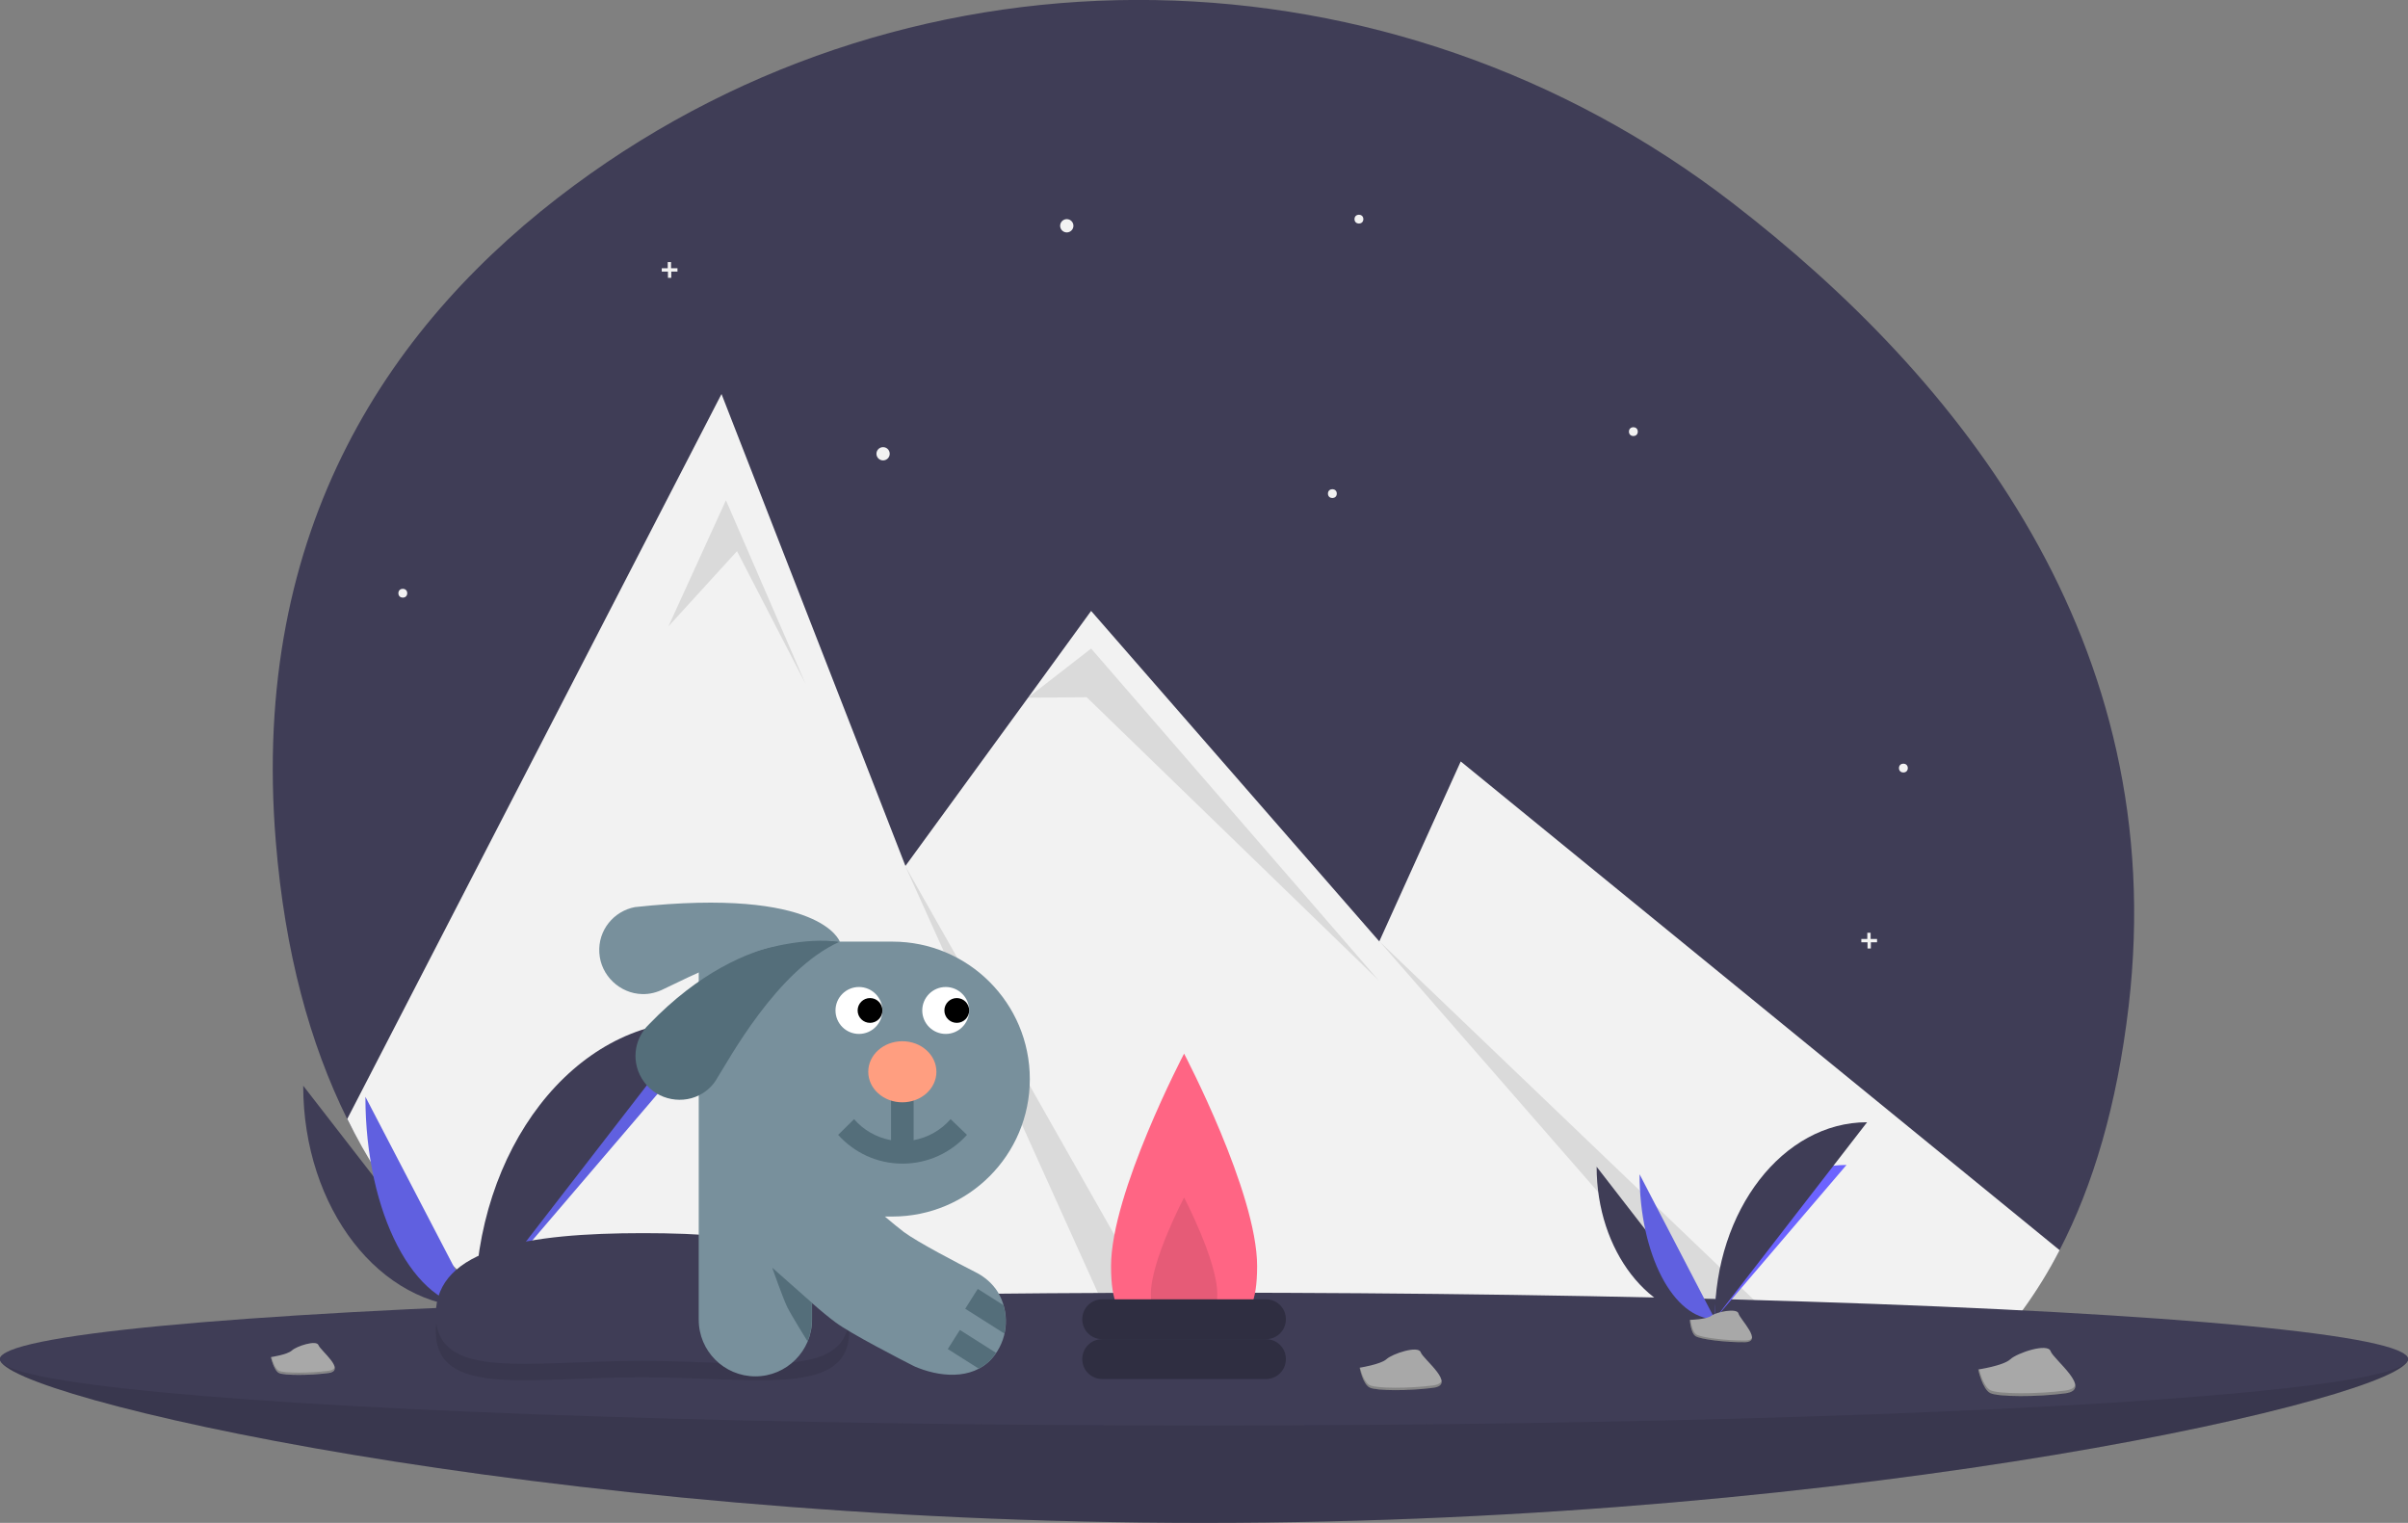 <?xml version="1.0" encoding="utf-8"?>
<!-- Generator: Adobe Illustrator 25.3.1, SVG Export Plug-In . SVG Version: 6.00 Build 0)  -->
<svg version="1.1" id="图层_1" xmlns="http://www.w3.org/2000/svg" xmlns:xlink="http://www.w3.org/1999/xlink" x="0px" y="0px"
	 viewBox="0 0 1088 688" style="enable-background:new 0 0 1088 688;" xml:space="preserve">
<rect x="0" y="0" width="1088" height="688" fill="#808080" stroke="none"/>
<style type="text/css">
	.st0{fill:#3F3D56;}
	.st1{fill:#F2F2F2;}
	.st2{opacity:0.1;enable-background:new    ;}
	.st3{fill:#FF6584;}
	.st4{fill:#2F2E41;}
	.st5{fill:#6060E0;}
	.st6{fill:#A8A8A8;}
	.st7{opacity:0.2;enable-background:new    ;}
	.st8{fill:#6C63FF;}
	.st9{fill:#78909C;}
	.st10{fill:#546E7A;}
	.st11{fill:#FF9E80;}
	.st12{fill:#FFFFFF;}
	.st13{clip-path:url(#SVGID_2_);}
	.st14{clip-path:url(#SVGID_9_);}
	.st15{clip-path:url(#SVGID_10_);fill:#546E7A;}
	.st16{clip-path:url(#SVGID_12_);fill:#546E7A;}
</style>
<g id="Group_11" transform="translate(57 56)">
	<path id="Path_83" class="st0" d="M904.8,398.4c-5.3,45.2-16.2,81.4-31.2,110.3c-20,38.5-54.2,54-84.8,70.3
		c-8.8,4.7-18,8.7-27.5,11.9c-55.6,19.3-117.8,14.2-166.7,4c-34.3-7.2-69.1-11.6-104.1-13.2c-10-0.4-20-0.7-30-0.7
		c-15.4,0-293.1,5.3-360.7-131.6c-16.7-33.8-28.1-75-32.2-125.3C56,182.2,119.9,88.8,202.4,27.8c156-115.4,369.8-110.6,523.4,7.9
		C828.2,114.6,924,234,904.8,398.4z"/>
	<path id="Path_84" class="st1" d="M873.6,508.8c-20,38.5-47.2,64-77.8,80.3c-8.8,4.7-18,8.7-27.5,11.9
		c-55.6,19.3-117.8,14.2-166.7,4c-34.3-7.2-69.1-11.6-104.1-13.2c-10-0.4-20-0.7-30-0.7c-15.4,0-30.8,0.6-46.2,1.7
		c-100.2,7.4-253.8-6.4-321.4-143.3L269,122l63,161.6l20.1,51.6l55.4-76L436,220l130.2,149.3L603,288l254.8,207.9l14.2,11.6
		L873.6,508.8z"/>
	<path id="Path_85" class="st2" d="M245,227l26-57l36,83l-31-60L245,227z"/>
	<path id="Path_86" class="st2" d="M497.5,591.8c-10-0.4-20-0.7-30-0.7L352,335.2L497.5,591.8z"/>
	<path id="Path_87" class="st2" d="M407.4,259.2L436,237l130,150L434,259L407.4,259.2z"/>
	<path id="Path_88" class="st2" d="M795.8,589c-8.8,4.7-18,8.7-27.5,11.9L566.2,369.2L795.8,589z"/>
	<circle id="Ellipse_11" class="st1" cx="425" cy="46" r="3"/>
	<circle id="Ellipse_12" class="st1" cx="342" cy="149" r="3"/>
	<circle id="Ellipse_13" class="st1" cx="545" cy="167" r="2"/>
	<circle id="Ellipse_14" class="st1" cx="125" cy="212" r="2"/>
	<circle id="Ellipse_15" class="st1" cx="557" cy="43" r="2"/>
	<circle id="Ellipse_16" class="st1" cx="681" cy="139" r="2"/>
	<circle id="Ellipse_17" class="st1" cx="803" cy="291" r="2"/>
	<path id="Path_89" class="st1" d="M249,65.2h-2.8v-2.8h-1.5v2.8H242v1.5h2.8v2.8h1.5v-2.8h2.8V65.2z"/>
	<path id="Path_90" class="st1" d="M791,368.2h-2.8v-2.8h-1.5v2.8H784v1.5h2.8v2.8h1.5v-2.8h2.8V368.2z"/>
	<path id="Path_91" class="st0" d="M1031,558c0,16.6-243.6,74-544,74s-544-57.4-544-74s243.6,14,544,14S1031,541.4,1031,558z"/>
	<path id="Path_92" class="st2" d="M1031,558c0,16.6-243.6,74-544,74s-544-57.4-544-74s243.6,14,544,14S1031,541.4,1031,558z"/>
	<ellipse id="Ellipse_18" class="st0" cx="487" cy="558" rx="544" ry="30"/>
	<path id="Path_93" class="st3" d="M511,516c0,33.1-14.8,24-33,24s-33,9.1-33-24s33-96,33-96S511,482.8,511,516z"/>
	<path id="Path_94" class="st2" d="M493,528.6c0,15.1-6.7,10.9-15,10.9s-15,4.2-15-10.9s15-43.6,15-43.6S493,513.6,493,528.6z"/>
	<path id="Rectangle_97" class="st4" d="M441,549h74c5,0,9,4,9,9l0,0c0,5-4,9-9,9h-74c-5,0-9-4-9-9l0,0C432,553,436,549,441,549z"/>
	<path id="Rectangle_98" class="st4" d="M441,531h74c5,0,9,4,9,9l0,0c0,5-4,9-9,9h-74c-5,0-9-4-9-9l0,0C432,535,436,531,441,531z"/>
	<path id="Path_95" class="st0" d="M80,434.5c0,55.3,34.7,100.1,77.6,100.1"/>
	<path id="Path_96" class="st5" d="M157.6,534.7c0-56,38.7-101.3,86.6-101.3"/>
	<path id="Path_97" class="st5" d="M108.1,439.5c0,52.6,22.1,95.1,49.5,95.1"/>
	<path id="Path_98" class="st0" d="M157.6,534.7c0-71.5,44.8-129.4,100.1-129.4"/>
	<path id="Path_99" class="st6" d="M141.3,535.4c0,0,11-0.3,14.3-2.7s16.9-5.2,17.8-1.4s16.5,18.8,4.1,18.9s-28.9-1.9-32.2-4
		S141.3,535.4,141.3,535.4z"/>
	<path id="Path_100" class="st7" d="M177.7,548.9c-12.4,0.1-28.9-1.9-32.2-4c-2.5-1.5-3.5-7-3.9-9.6l-0.4,0c0,0,0.7,8.9,4,10.9
		s19.8,4.1,32.2,4c3.6,0,4.8-1.3,4.8-3.2C181.8,548.2,180.4,548.9,177.7,548.9z"/>
	<path id="Path_101" class="st0" d="M664.4,471.1c0,38,23.9,68.8,53.3,68.8"/>
	<path id="Path_102" class="st8" d="M717.8,539.9c0-38.5,26.6-69.6,59.5-69.6"/>
	<path id="Path_103" class="st5" d="M683.8,474.5c0,36.1,15.2,65.4,34,65.4"/>
	<path id="Path_104" class="st0" d="M717.8,539.9c0-49.1,30.8-88.9,68.8-88.9"/>
	<path id="Path_105" class="st6" d="M706.5,540.3c0,0,7.6-0.2,9.8-1.9s11.6-3.6,12.2-1s11.4,12.9,2.8,13s-19.8-1.3-22.1-2.7
		S706.5,540.3,706.5,540.3z"/>
	<path id="Path_106" class="st7" d="M731.6,549.6c-8.5,0.1-19.8-1.3-22.1-2.7c-1.7-1.1-2.4-4.8-2.7-6.6l-0.3,0c0,0,0.5,6.1,2.8,7.5
		s13.6,2.8,22.1,2.7c2.5,0,3.3-0.9,3.3-2.2C734.3,549.1,733.4,549.6,731.6,549.6z"/>
	<path id="Path_107" class="st6" d="M836.8,562.7c0,0,11.4-1.7,14.5-4.6s16.9-7.5,18.2-3.7s19.5,17.4,6.6,19.1s-30.2,1.6-33.8-0.1
		S836.8,562.7,836.8,562.7z"/>
	<path id="Path_108" class="st7" d="M876.2,572.2c-12.9,1.7-30.2,1.6-33.8-0.1c-2.8-1.3-4.5-6.9-5.2-9.5l-0.4,0.1
		c0,0,1.8,9.1,5.5,10.8s21,1.7,33.8,0.1c3.7-0.5,4.8-2,4.5-3.9C880.3,570.9,879,571.8,876.2,572.2z"/>
	<path id="Path_109" class="st6" d="M557.3,561.9c0,0,9.6-1.5,12.2-3.9s14.3-6.3,15.4-3.1s16.5,14.7,5.6,16.1s-25.4,1.4-28.6-0.1
		S557.3,561.9,557.3,561.9z"/>
	<path id="Path_110" class="st7" d="M590.5,569.9c-10.9,1.4-25.4,1.4-28.6-0.1c-2.4-1.1-3.8-5.8-4.4-8l-0.3,0.1c0,0,1.5,7.7,4.7,9.1
		s17.7,1.5,28.6,0.1c3.1-0.4,4.1-1.7,3.8-3.3C594,568.8,592.9,569.6,590.5,569.9z"/>
	<path id="Path_111" class="st6" d="M65.4,557.1c0,0,7.5-1.1,9.5-3s11.1-4.9,12-2.4s12.8,11.5,4.4,12.6s-19.8,1.1-22.2,0
		S65.4,557.1,65.4,557.1z"/>
	<path id="Path_112" class="st7" d="M91.3,563.3c-8.4,1.1-19.8,1.1-22.2,0c-1.8-0.8-3-4.5-3.4-6.2l-0.2,0c0,0,1.2,6,3.6,7.1
		s13.8,1.1,22.2,0c2.4-0.3,3.2-1.3,3-2.6C94,562.5,93.1,563.1,91.3,563.3z"/>
	<path id="Path_113" class="st2" d="M326.7,545.3c0,30.2-42.1,20.9-93.7,20.9s-93.1,9.3-93.1-20.9s42.1-36.8,93.7-36.8
		S326.7,515.1,326.7,545.3z"/>
	<path id="Path_114" class="st0" d="M326.7,537.9c0,30.2-42.1,20.9-93.7,20.9s-93.1,9.3-93.1-20.9c0-30.2,42.1-36.8,93.7-36.8
		S326.7,507.7,326.7,537.9z"/>
</g>
<g>
	<path class="st9" d="M440.5,574.6c-7.7-3.9-25.9-13.4-32.1-18c-2.2-1.7-5.2-4.1-8.6-7h3.4l0,0c34.3,0,62.1-27.8,62.1-62.1
		s-27.8-62.1-62.1-62.1h-20.3l0,0l0,0h-67.2v122.5v1.7v46.6c0,14.2,11.5,25.6,25.6,25.6s25.6-11.5,25.6-25.6v-7.5
		c4.1,3.6,7.9,6.7,10.6,8.7c7,5.2,29.4,16.7,34.9,19.5c0.8,0.4,1.6,0.8,2.5,1.1c11.8,4.6,26.5,5.1,34.6-5.9l0,0
		c6.3-8.6,6.5-19.7,1.4-28.3C448.5,579.9,444.8,576.7,440.5,574.6z"/>
	<path class="st10" d="M293.3,462.7c-7.1,6.7-8.4,17.9-2.2,26.2c6,8.2,17.8,10.4,26.4,5c2.9-1.8,5.2-4.3,6.7-7.1
		c4.7-7.2,26.8-48.8,55.3-61.4C379.4,425.4,338.2,416.1,293.3,462.7z"/>
	<path class="st9" d="M286.9,409.8c-9.6,1.8-16.8,10.5-16.1,20.7c0.6,10.2,9.3,18.4,19.4,18.6c3.4,0.1,6.7-0.8,9.5-2.2
		c7.9-3.5,47.8-25.5,79.8-21.4C379.4,425.4,371.3,400.7,286.9,409.8z"/>
	<path class="st10" d="M429.5,505.6c-4.3,4.9-10.1,8.3-16.7,9.5v-21.5h-10.2v21.5c-6.6-1.2-12.5-4.6-16.7-9.5l-7.2,7.1
		c7.2,8,17.5,13,29.1,13c11.5,0,21.9-5,29.1-13L429.5,505.6z"/>
	<ellipse class="st11" cx="407.7" cy="484.2" rx="15.4" ry="13.8"/>
	<g>
		<g>
			<circle class="st12" cx="388.1" cy="456.5" r="10.6"/>
			<circle cx="393.1" cy="456.5" r="5.6"/>
		</g>
		<g>
			<circle class="st12" cx="427.3" cy="456.5" r="10.6"/>
			<circle cx="432.3" cy="456.5" r="5.6"/>
		</g>
	</g>
	<g>
		<g>
			<defs>
				<path id="SVGID_1_" d="M440.5,574.6c-7.7-3.9-25.9-13.4-32.1-18c-2.2-1.7-5.2-4.1-8.6-7h3.4l0,0c34.3,0,62.1-27.8,62.1-62.1
					s-27.8-62.1-62.1-62.1h-87.6v122.5v1.7v46.6c0,14.2,11.5,25.6,25.6,25.6s25.6-11.5,25.6-25.6v-7.5c4.1,3.6,7.9,6.7,10.6,8.7
					c7,5.2,29.4,16.7,34.9,19.5c0.8,0.4,1.6,0.8,2.5,1.1c11.8,4.6,26.5,5.1,34.6-5.9l0,0c6.3-8.6,6.5-19.7,1.4-28.3
					C448.5,579.9,444.8,576.7,440.5,574.6z"/>
			</defs>
			<clipPath id="SVGID_2_">
				<use xlink:href="#SVGID_1_"  style="overflow:visible;"/>
			</clipPath>
			<g class="st13">
				<g>
					
						<rect id="SVGID_3_" x="445.4" y="580.2" transform="matrix(0.535 -0.845 0.845 0.535 -292.45 657.209)" class="st10" width="10.6" height="28.1"/>
				</g>
				<g>
					
						<rect id="SVGID_4_" x="437.6" y="598.5" transform="matrix(0.535 -0.845 0.845 0.535 -311.61 659.034)" class="st10" width="10.2" height="28.1"/>
				</g>
				<g>
					<defs>
						
							<rect id="SVGID_5_" x="445.4" y="580.2" transform="matrix(0.535 -0.845 0.845 0.535 -292.45 657.209)" width="10.6" height="28.1"/>
					</defs>
					<clipPath id="SVGID_6_">
						<use xlink:href="#SVGID_5_"  style="overflow:visible;"/>
					</clipPath>
				</g>
				<g>
					<defs>
						
							<rect id="SVGID_7_" x="445.4" y="580.2" transform="matrix(0.535 -0.845 0.845 0.535 -292.45 657.209)" width="10.6" height="28.1"/>
					</defs>
					<defs>
						
							<rect id="SVGID_8_" x="437.6" y="598.5" transform="matrix(0.535 -0.845 0.845 0.535 -311.61 659.034)" width="10.2" height="28.1"/>
					</defs>
					<clipPath id="SVGID_9_">
						<use xlink:href="#SVGID_7_"  style="overflow:visible;"/>
					</clipPath>
					<clipPath id="SVGID_10_" class="st14">
						<use xlink:href="#SVGID_8_"  style="overflow:visible;"/>
					</clipPath>
					<path class="st15" d="M440.5,574.6c-7.7-3.9-25.9-13.4-32.1-18c-2.2-1.7-5.2-4.1-8.6-7h3.4l0,0c34.3,0,62.1-27.8,62.1-62.1
						s-27.8-62.1-62.1-62.1h-20.3l0,0l0,0h-67.2v122.5v1.7v46.6c0,14.2,11.5,25.6,25.6,25.6s25.6-11.5,25.6-25.6v-7.5
						c4.1,3.6,7.9,6.7,10.6,8.7c7,5.2,29.4,16.7,34.9,19.5c0.8,0.4,1.6,0.8,2.5,1.1c11.8,4.6,26.5,5.1,34.6-5.9l0,0
						c6.3-8.6,6.5-19.7,1.4-28.3C448.5,579.9,444.8,576.7,440.5,574.6z"/>
				</g>
			</g>
		</g>
	</g>
	<g>
		<g>
			<defs>
				<path id="SVGID_11_" d="M440.5,574.6c-7.7-3.9-25.9-13.4-32.1-18c-2.2-1.7-5.2-4.1-8.6-7h3.4l0,0c34.3,0,62.1-27.8,62.1-62.1
					s-27.8-62.1-62.1-62.1h-87.6v122.5v1.7v46.6c0,14.2,11.5,25.6,25.6,25.6s25.6-11.5,25.6-25.6v-7.5c4.1,3.6,7.9,6.7,10.6,8.7
					c7,5.2,29.4,16.7,34.9,19.5c0.8,0.4,1.6,0.8,2.5,1.1c11.8,4.6,26.5,5.1,34.6-5.9l0,0c6.3-8.6,6.5-19.7,1.4-28.3
					C448.5,579.9,444.8,576.7,440.5,574.6z"/>
			</defs>
			<clipPath id="SVGID_12_">
				<use xlink:href="#SVGID_11_"  style="overflow:visible;"/>
			</clipPath>
			<path class="st16" d="M348.9,572.7c0,0,4.6,13.1,6.7,17.6c1.9,3.9,9.4,15.9,9.4,15.9s8.4-3,2-17.5L348.9,572.7z"/>
		</g>
	</g>
</g>
</svg>

